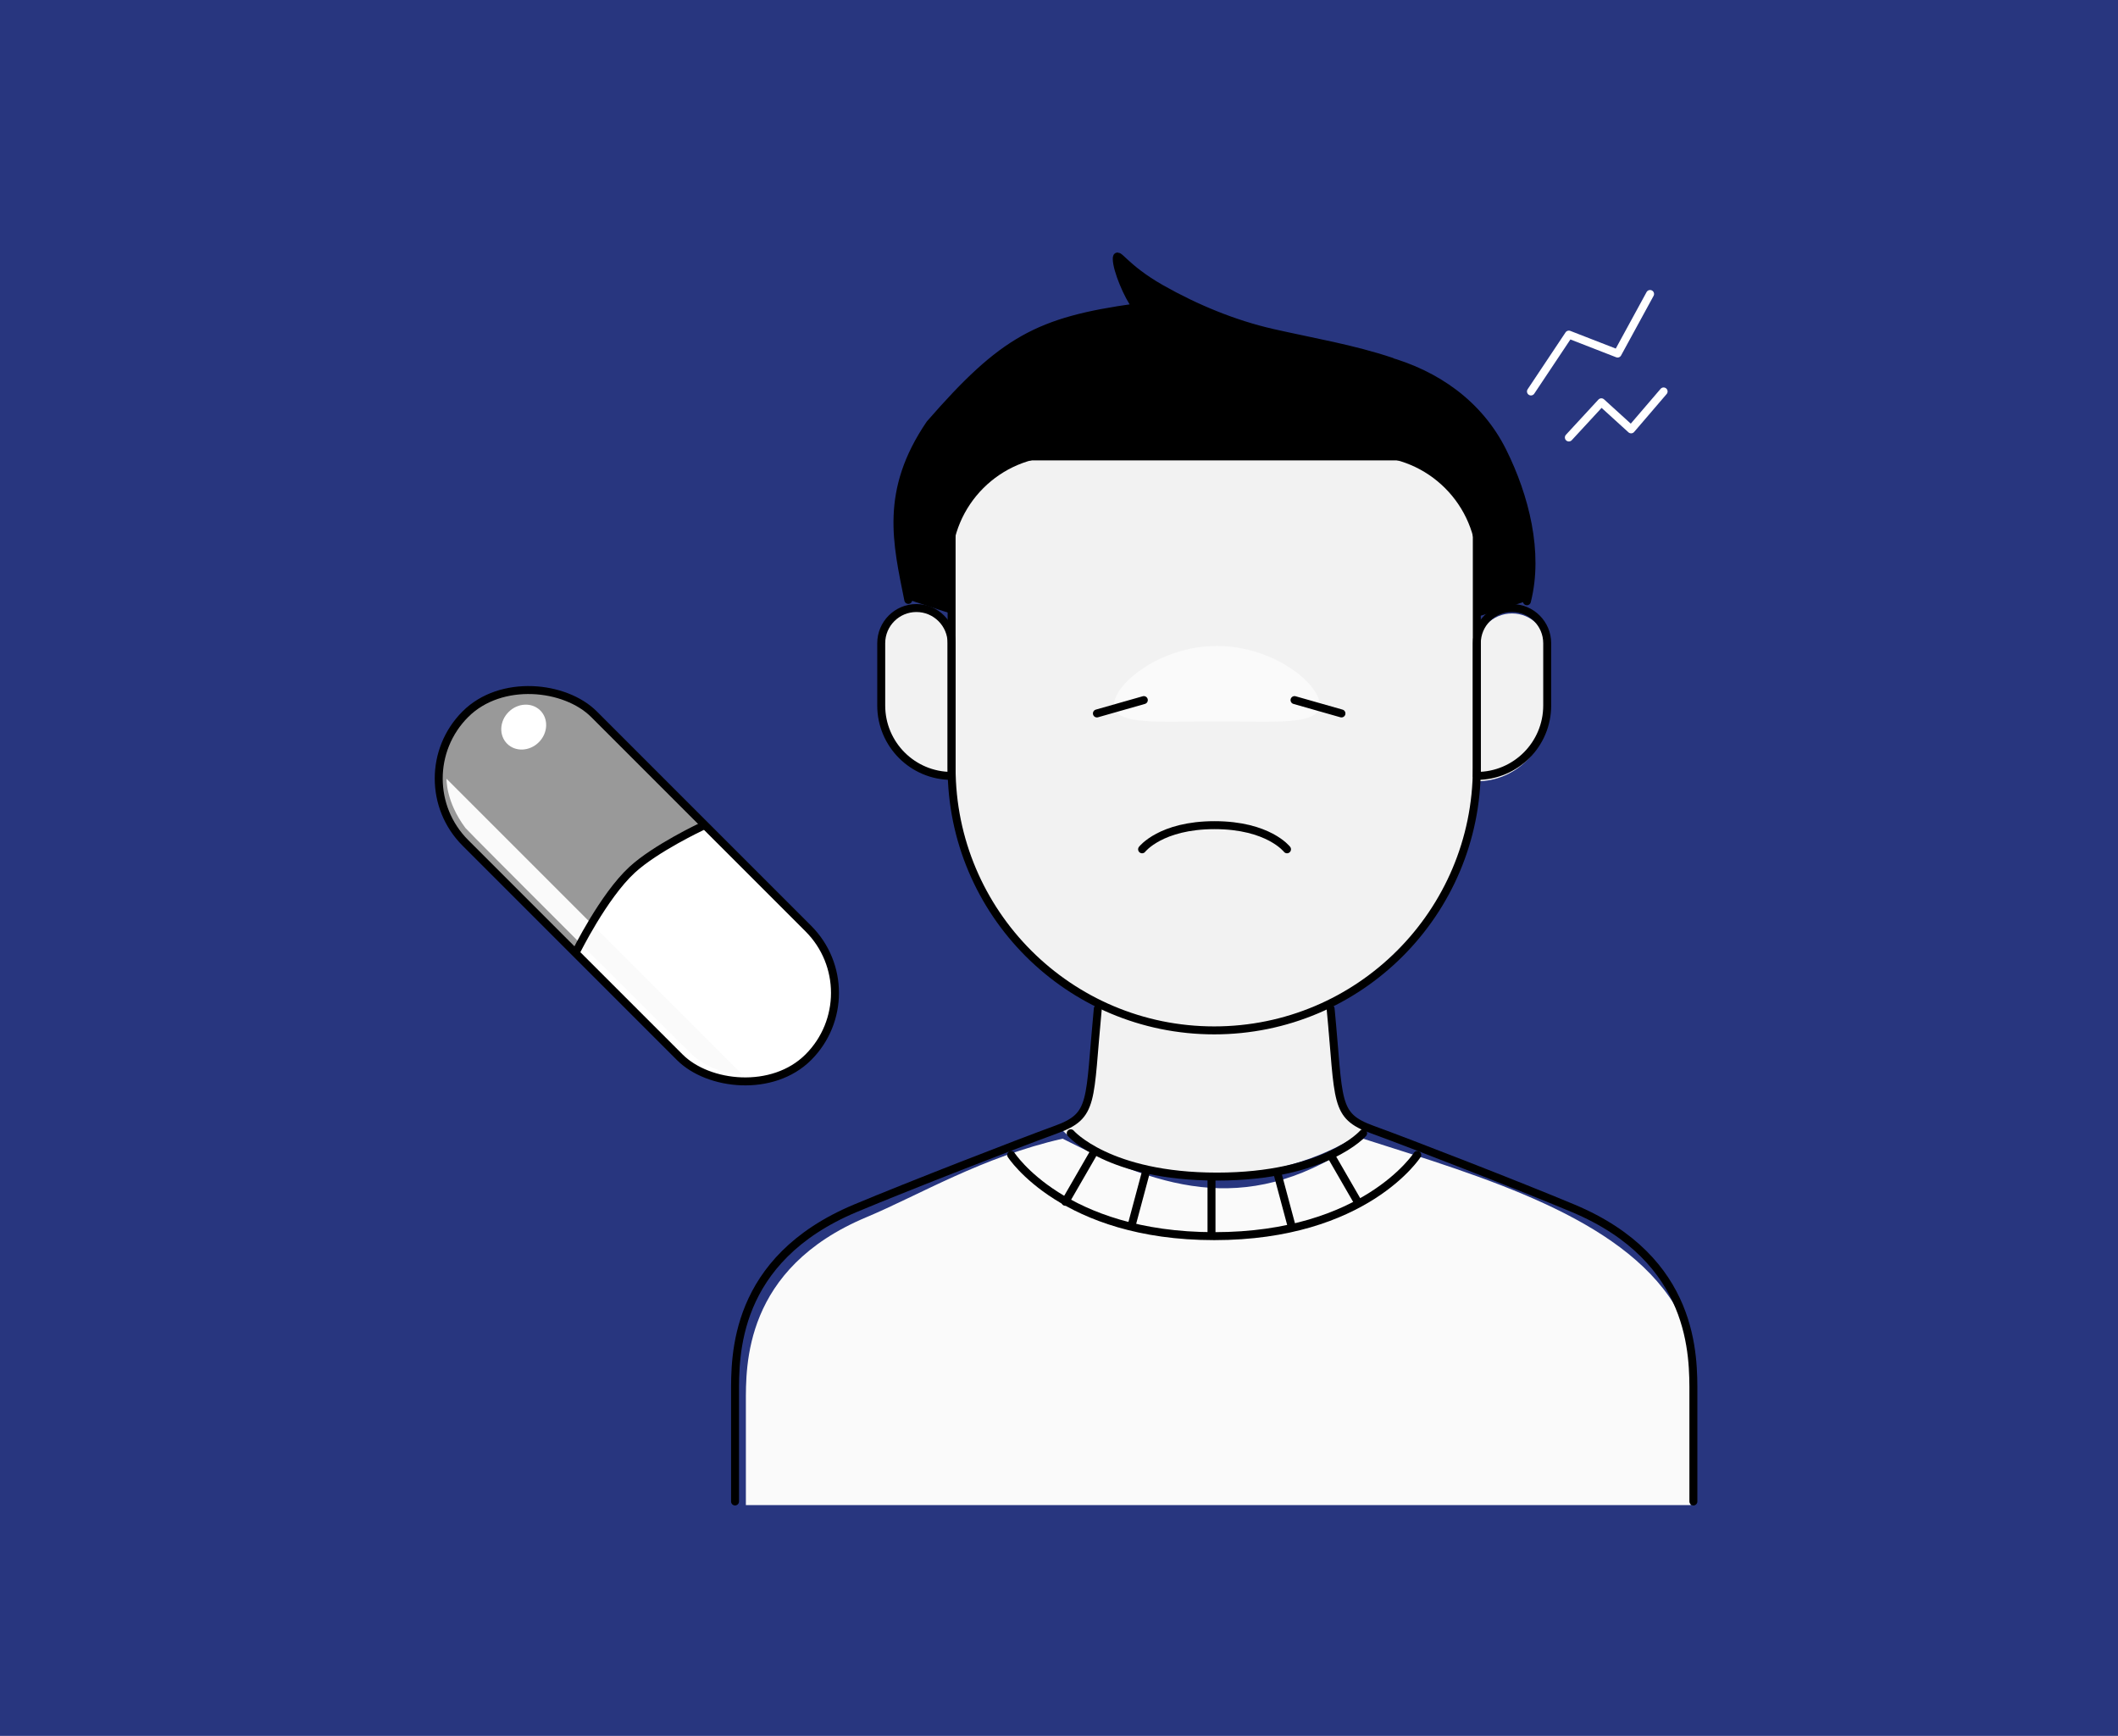 <svg width="266" height="218" viewBox="0 0 266 218" fill="none" xmlns="http://www.w3.org/2000/svg">
<rect width="266" height="218" fill="#28367F"/>
<path d="M188.722 56.652C191.504 62.254 193.333 69.297 191.763 75.456C191.763 75.456 168.796 83.549 152.833 83.5C136.913 83.451 114.073 75.286 114.073 75.286C112.642 68.127 111.013 61.686 116.793 53.186C125.973 42.646 130.393 40.096 142.633 38.396C141.696 37.203 140.253 33.859 140.253 32.446C140.253 31.356 141.141 33.546 145.835 36.205C150.179 38.666 154.97 40.653 159.841 41.759C164.876 42.902 169.845 43.718 174.763 45.366C181.035 47.091 185.761 50.69 188.722 56.652Z" fill="black"/>
<path d="M119.513 70.92C119.513 63.409 125.602 57.32 133.113 57.32H171.873C179.384 57.32 185.473 63.409 185.473 70.92V96.42C185.473 114.634 170.708 129.4 152.493 129.4C134.279 129.4 119.513 114.634 119.513 96.42V70.92Z" fill="#F2F2F2"/>
<path d="M136.513 139.26L138.213 124.3C148.413 127.36 154.533 126.68 166.773 125.32C166.773 136.472 169.72 141.073 171.193 141.98C169.04 143.793 162.217 147.488 152.153 147.76C142.089 148.032 135.493 144.02 133.453 141.98L134.473 140.96L136.513 139.26Z" fill="#F2F2F2"/>
<path d="M185.473 81.46C185.473 79.019 187.452 77.04 189.893 77.04C192.334 77.04 194.313 79.019 194.313 81.46V89.28C194.313 94.162 190.356 98.12 185.473 98.12V81.46Z" fill="#F2F2F2"/>
<path d="M119.513 80.78C119.513 78.339 117.534 76.36 115.093 76.36C112.652 76.36 110.673 78.339 110.673 80.78V88.6C110.673 93.482 114.631 97.44 119.513 97.44V80.78Z" fill="#F2F2F2"/>
<path d="M165.753 88.521C165.753 91.137 159.969 90.593 152.833 90.593C145.698 90.593 139.913 91.137 139.913 88.521C139.913 85.905 145.698 81.12 152.833 81.12C159.969 81.12 165.753 85.905 165.753 88.521Z" fill="#FAFAFA"/>
<path d="M93.674 176.253C93.674 171.536 93.385 159.324 108.793 152.87C115.486 150.067 123.339 145.303 133.453 143C146.373 149.575 157.253 152.87 171.193 143C186.493 147.875 203.493 152.87 210.293 163.855C214.293 171.959 212.266 187.455 212.333 189.015H93.674L93.674 176.253Z" fill="#FAFAFA"/>
<rect x="50.368" y="97.769" width="22.844" height="60.917" rx="11.422" transform="rotate(-45 50.368 97.769)" fill="white"/>
<path d="M58.445 105.846C53.984 101.385 53.984 94.153 58.445 89.693C62.905 85.232 70.137 85.232 74.598 89.693L88.415 103.51C88.415 103.51 82.061 106.243 78.923 109.221C75.414 112.551 72.262 119.663 72.262 119.663L58.445 105.846Z" fill="#999999"/>
<ellipse cx="65.773" cy="91.313" rx="2.948" ry="2.685" transform="rotate(-45 65.773 91.313)" fill="white"/>
<path d="M56.08 97.799L93.2 134.921C90.821 134.921 88.437 133.792 87.013 132.541C86.472 132.065 58.816 104.462 58.459 103.986C55.963 100.655 56.08 97.799 56.08 97.799Z" fill="#FAFAFA"/>
<path d="M119.513 67.32C119.513 61.797 123.99 57.32 129.513 57.32H175.473C180.996 57.32 185.473 61.797 185.473 67.32V96.42C185.473 114.634 170.708 129.4 152.493 129.4V129.4C134.279 129.4 119.513 114.634 119.513 96.42V67.32Z" stroke="black" stroke-linecap="round" stroke-linejoin="round"/>
<path d="M137.873 126.68C136.746 138.449 137.472 140.103 132.612 141.865C128.102 143.501 114.126 148.932 107.433 151.736C92.025 158.189 92.314 170.402 92.314 175.118C92.314 179.835 92.314 188.56 92.314 188.56" stroke="black" stroke-linecap="round" stroke-linejoin="round"/>
<path d="M167.113 126.68C168.241 138.449 167.515 140.103 172.375 141.865C176.885 143.501 190.861 148.932 197.554 151.736C212.962 158.189 212.673 170.402 212.673 175.118C212.673 179.835 212.673 188.56 212.673 188.56" stroke="black" stroke-linecap="round" stroke-linejoin="round"/>
<path d="M185.474 80.78C185.474 78.339 187.453 76.36 189.894 76.36V76.36C192.335 76.36 194.314 78.339 194.314 80.78V88.6C194.314 93.482 190.356 97.44 185.474 97.44V97.44V80.78Z" stroke="black" stroke-linecap="round" stroke-linejoin="round"/>
<path d="M119.513 80.78C119.513 78.339 117.534 76.36 115.093 76.36V76.36C112.652 76.36 110.673 78.339 110.673 80.78V88.6C110.673 93.482 114.631 97.44 119.513 97.44V97.44V80.78Z" stroke="black" stroke-linecap="round" stroke-linejoin="round"/>
<path d="M134.474 142.32C134.474 142.32 139.196 147.76 152.837 147.76C166.479 147.76 171.194 142.32 171.194 142.32" stroke="black" stroke-linecap="round" stroke-linejoin="round"/>
<path d="M126.993 145.04C126.993 145.04 133.552 155.24 152.498 155.24C171.445 155.24 177.993 145.04 177.993 145.04" stroke="black" stroke-linecap="round" stroke-linejoin="round"/>
<path d="M191.763 75.51C193.333 69.351 191.504 62.307 188.722 56.706C185.761 50.744 180.355 46.975 174.083 45.25M174.763 45.42C169.845 43.772 164.876 42.955 159.841 41.812C154.97 40.706 150.179 38.719 145.835 36.259C141.141 33.6 140.253 31.41 140.253 32.5C140.253 33.913 141.696 37.257 142.633 38.45M142.633 38.62C130.393 40.32 125.973 42.7 116.793 53.24C111.013 61.74 112.642 68.181 114.073 75.34" stroke="black" stroke-linecap="round" stroke-linejoin="round"/>
<path d="M152.153 148.1V154.9" stroke="black" stroke-linecap="round"/>
<path d="M167.113 145.04L170.513 150.929" stroke="black" stroke-linecap="round"/>
<path d="M137.193 145.04L133.793 150.929" stroke="black" stroke-linecap="round"/>
<path d="M160.454 147.42L162.214 153.989" stroke="black" stroke-linecap="round"/>
<path d="M143.854 147.42L142.094 153.989" stroke="black" stroke-linecap="round"/>
<path d="M197.033 54.94L201.113 50.52L204.853 53.92L208.933 49.16M192.273 49.16L197.033 42.02L203.153 44.4L207.233 36.92" stroke="white" stroke-linecap="round" stroke-linejoin="round"/>
<path d="M143.436 106.659C143.436 106.659 145.776 103.626 152.537 103.626C159.299 103.626 161.636 106.659 161.636 106.659" stroke="black" stroke-linecap="round" stroke-linejoin="round"/>
<path d="M143.653 87.92L137.76 89.597M162.58 87.92L168.473 89.597" stroke="black" stroke-linecap="round" stroke-linejoin="round"/>
<rect x="50.368" y="97.771" width="22.844" height="60.917" rx="11.422" transform="rotate(-45 50.368 97.771)" stroke="black" stroke-linecap="round" stroke-linejoin="round"/>
<path d="M72.311 119.616C72.311 119.616 75.78 112.544 79.399 109.221C82.355 106.507 88.128 103.8 88.128 103.8" stroke="black" stroke-linecap="round" stroke-linejoin="round"/>
</svg>
